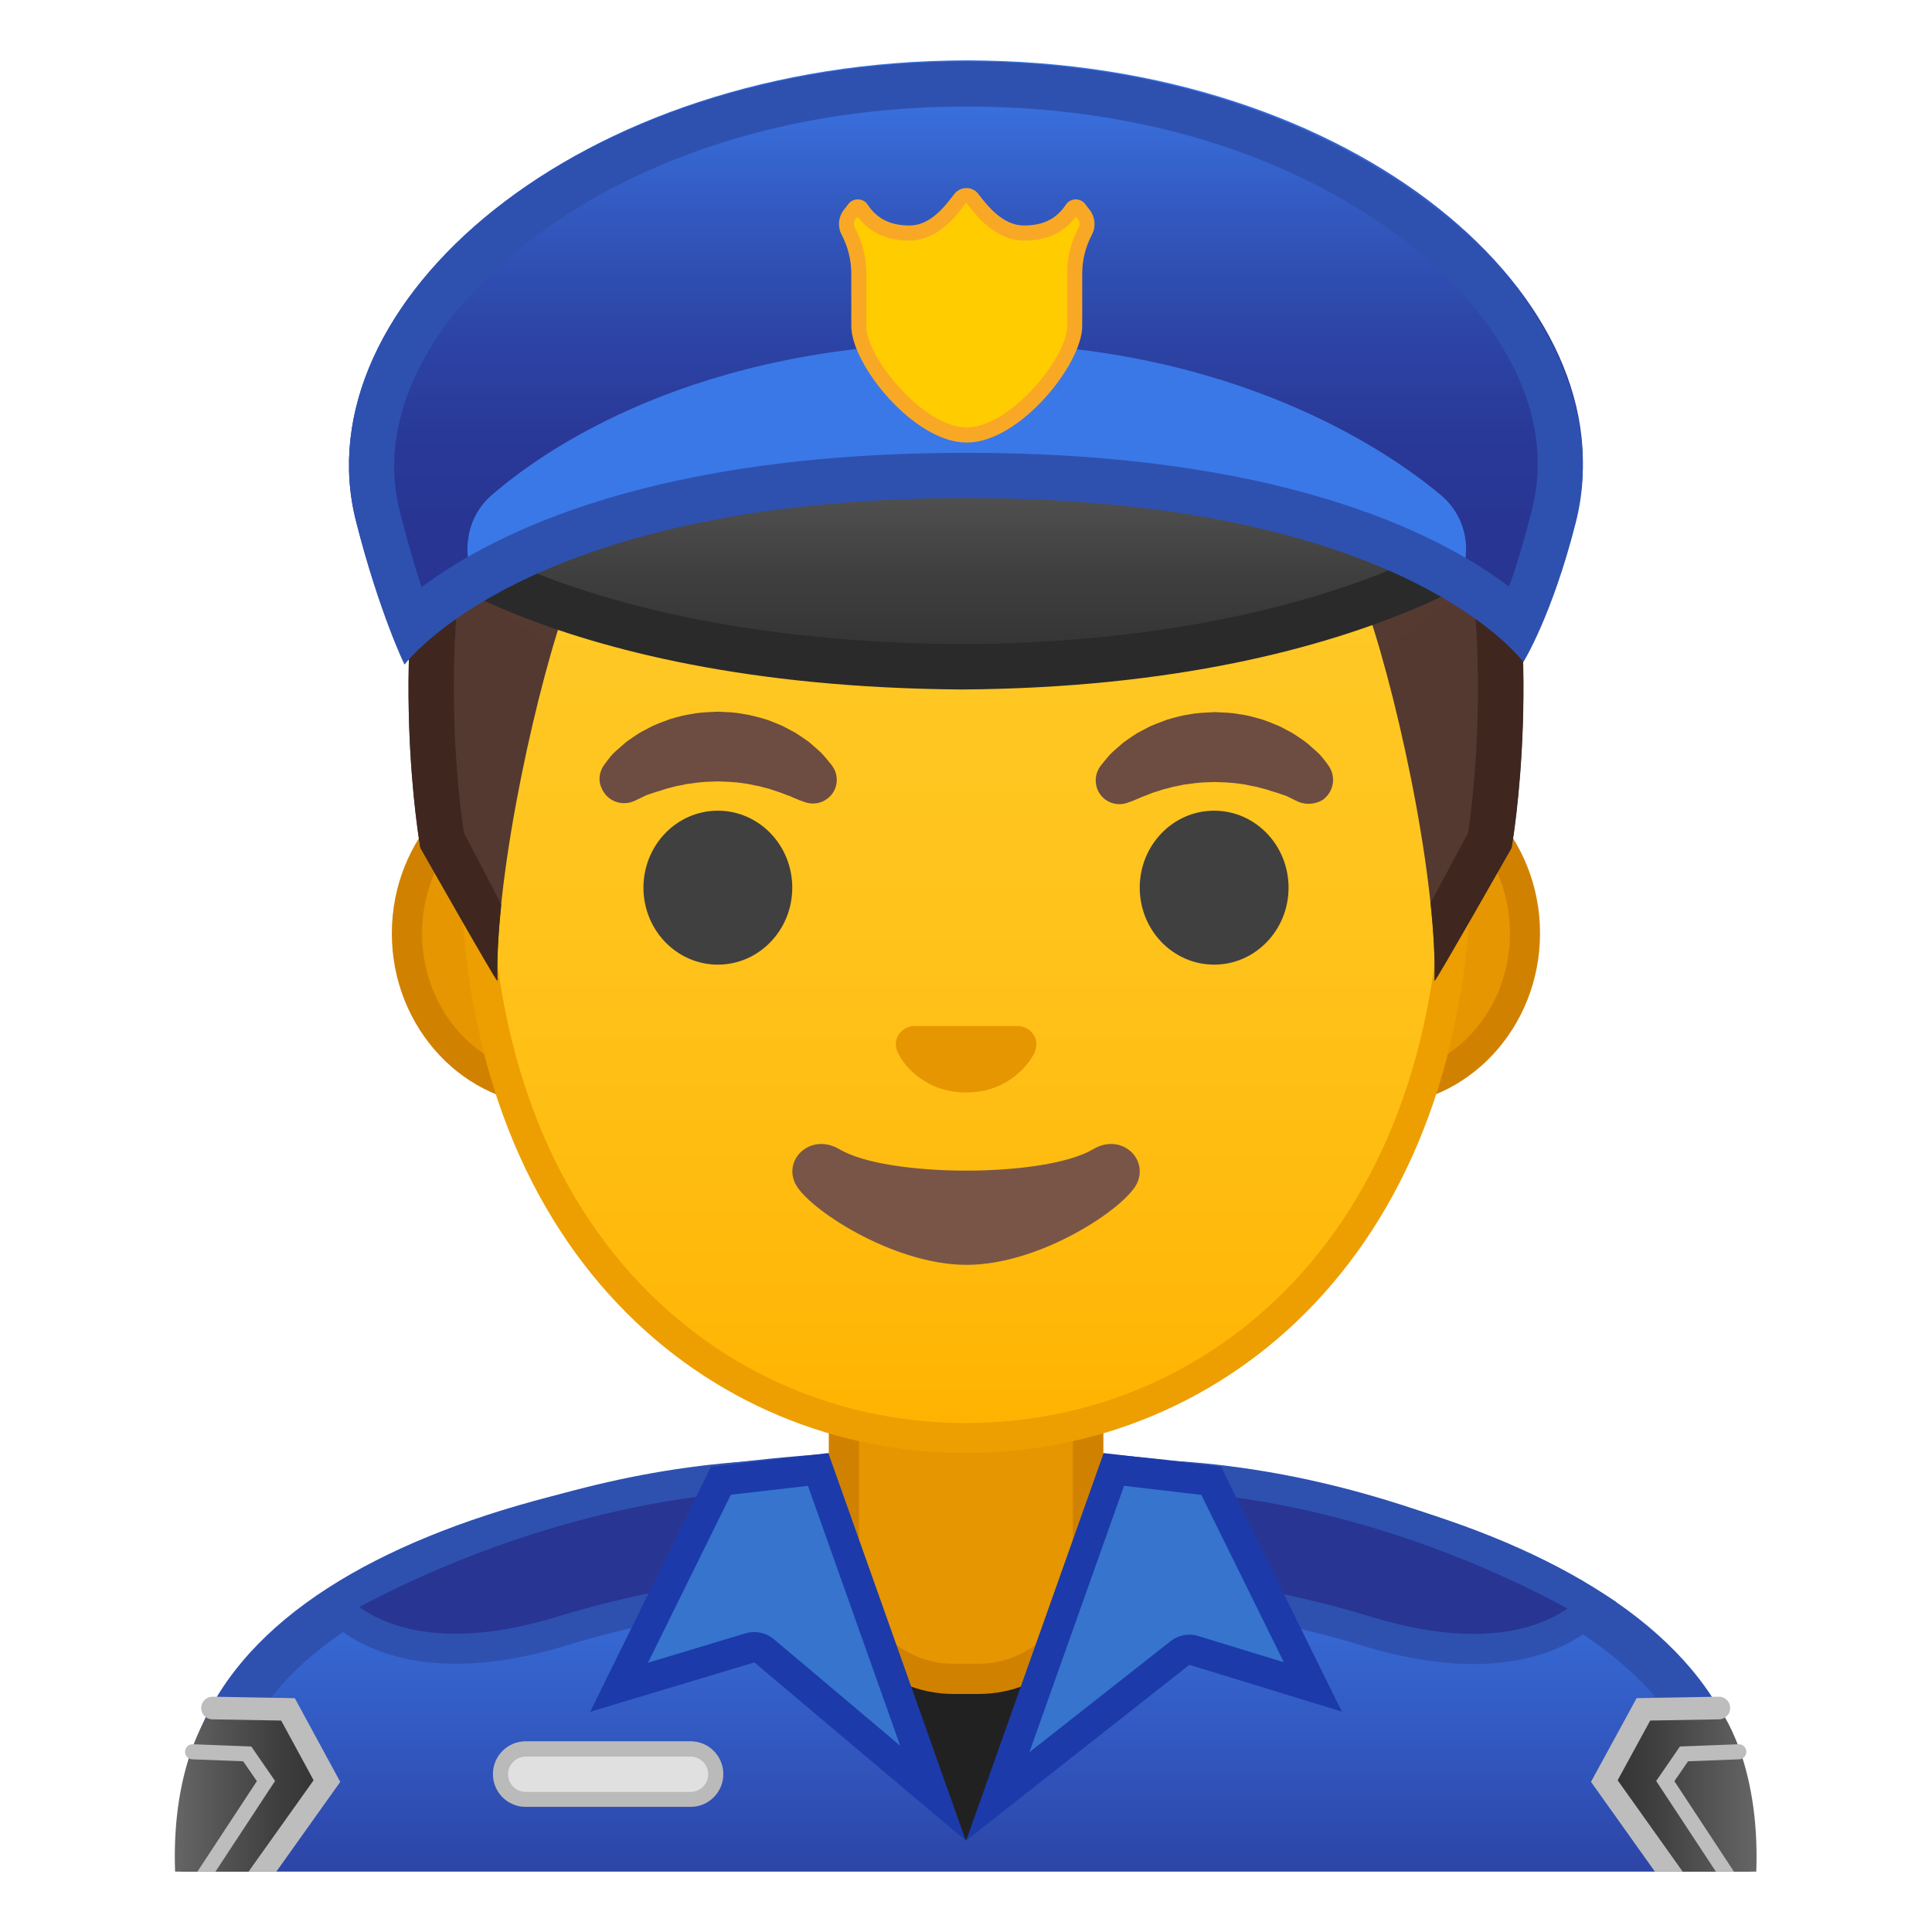 <svg viewBox="0 0 128 128" xmlns="http://www.w3.org/2000/svg" xmlns:xlink="http://www.w3.org/1999/xlink">
  <g id="body">
    <g>
      <defs>
        <rect id="SVGID_2_" height="120" width="120" x="4" y="4"/>
      </defs>
      <clipPath id="SVGID_3_">
        <use overflow="visible" xlink:href="#SVGID_2_"/>
      </clipPath>
      <g id="XMLID_3_" clip-path="url(#SVGID_3_)">
        <path d="M63.17,111.23c-4,0-7.26-3.22-7.26-7.17V91.08h16.16v12.98c0,3.96-3.26,7.17-7.26,7.17H63.17z" fill="#E59600"/>
        <path d="M71.08,92.08v11.98c0,3.4-2.81,6.17-6.26,6.17h-1.65c-3.45,0-6.26-2.77-6.26-6.17V92.08H64H71.08 M73.08,90.08H64h-9.08v13.98c0,4.51,3.7,8.17,8.26,8.17h1.65c4.56,0,8.26-3.66,8.26-8.17V90.08L73.08,90.08z" fill="#D18100"/>
      </g>
      <g clip-path="url(#SVGID_3_)">
        <g id="XMLID_33_">
          <linearGradient id="SVGID_4_" gradientUnits="userSpaceOnUse" x1="64" x2="64" y1="97.5" y2="130.5">
            <stop offset="3.247793e-03" style="stop-color:#3B78E7"/>
            <stop offset="0.223" style="stop-color:#386EDA"/>
            <stop offset="0.629" style="stop-color:#3052B8"/>
            <stop offset="1" style="stop-color:#283593"/>
          </linearGradient>
          <path d="M13.5,130.5v-9.51c0-17.29,27.21-23.46,50.5-23.49h0.14c13.39,0,25.82,2.15,35.01,6.05 c7,2.98,15.35,8.42,15.35,17.44v9.51H13.5z" fill="url(#SVGID_4_)"/>
          <path d="M64.14,99c24.28,0,48.86,7.55,48.86,21.99V129H15v-8.01c0-6.95,4.88-12.47,14.52-16.42 C38.26,100.99,50.51,99.02,64,99L64.14,99 M64.14,96c-0.05,0-0.09,0-0.14,0c-25.65,0.03-52,7.1-52,24.99V132h104v-11.01 C116,104.13,89.9,96,64.14,96L64.14,96z" fill="#2E51B0"/>
        </g>
        <g>
          <defs>
            <path id="XMLID_32_" d="M12,120.99V132h104v-11.01c0-16.89-26.19-25.02-52-24.99C38.35,96.03,12,103.1,12,120.99z"/>
          </defs>
          <clipPath id="XMLID_13_">
            <use overflow="visible" xlink:href="#XMLID_32_"/>
          </clipPath>
        </g>
        <g>
          <path d="M97.64,109.25c-2.16,0-4.57-0.41-7.18-1.21c-6.56-2.02-12.95-2.67-13.93-2.76 c-0.84-0.38-1.19-3.82-0.79-7.58c14.51,0.35,26.51,6.75,29.86,8.71C104.58,107.47,102.2,109.25,97.64,109.25L97.64,109.25z" fill="#283593"/>
          <path d="M76.65,98.73c12.44,0.53,22.89,5.48,27.2,7.84c-1.18,0.82-3.16,1.68-6.22,1.68 c-2.06,0-4.37-0.39-6.88-1.16c-6.05-1.86-11.95-2.58-13.73-2.76C76.62,103.53,76.48,101.2,76.65,98.73 M74.85,96.69 c0,0-1.19,8.86,1.47,9.58c0,0,6.88,0.59,13.84,2.73c2.93,0.9,5.4,1.25,7.47,1.25c7.09,0,9.44-4.12,9.44-4.12 S92.85,96.81,74.85,96.69L74.85,96.69z" fill="#2E51B0"/>
        </g>
        <g>
          <path d="M30.2,109.23c-4.65,0-7.09-1.86-8.13-2.95c3.38-1.94,15.44-8.23,29.94-8.58 c0.39,3.77,0.05,7.21-0.79,7.58c-0.98,0.09-7.37,0.74-13.93,2.76C34.72,108.83,32.34,109.23,30.2,109.23z" fill="#283593"/>
          <path d="M51.09,98.73c0.17,2.44,0.02,4.8-0.37,5.6c-1.78,0.18-7.68,0.9-13.73,2.76 c-2.47,0.76-4.76,1.15-6.8,1.15c-3.16,0-5.19-0.92-6.39-1.77C28.15,104.14,38.64,99.26,51.09,98.73 M52.9,96.69 c-18,0.12-32.31,9.31-32.31,9.31s2.42,4.23,9.61,4.23c2.05,0,4.5-0.35,7.39-1.23c6.96-2.14,13.84-2.73,13.84-2.73 C54.09,105.54,52.9,96.69,52.9,96.69L52.9,96.69z" fill="#2E51B0"/>
        </g>
        <g>
          <g>
            <linearGradient id="SVGID_5_" gradientUnits="userSpaceOnUse" x1="116.38" x2="106.541" y1="118.998" y2="118.998">
              <stop offset="4.021925e-03" style="stop-color:#666666"/>
              <stop offset="0.099" style="stop-color:#606060"/>
              <stop offset="0.68" style="stop-color:#3F3F3F"/>
              <stop offset="1" style="stop-color:#333333"/>
            </linearGradient>
            <path d="M113.88,113.16l-5,0.08l-2.34,4.29l5.02,6.71c0,0,4.74,1.46,4.8-0.25 C116.62,116.62,113.88,113.16,113.88,113.16z" fill="url(#SVGID_5_)"/>
          </g>
          <polyline fill="none" points=" 113.88,113.16 108.88,113.25 106.29,118 112.57,126.82 " stroke="#BDBDBD" stroke-linecap="round" stroke-miterlimit="10" stroke-width="1.5"/>
          <polyline fill="none" points="115.2,116.06 111.57,116.2 110.33,118 116.09,126.75 " stroke="#BDBDBD" stroke-linecap="round" stroke-miterlimit="10"/>
        </g>
        <g>
          <g>
            <linearGradient id="SVGID_6_" gradientUnits="userSpaceOnUse" x1="11.576" x2="21.414" y1="118.998" y2="118.998">
              <stop offset="4.021925e-03" style="stop-color:#666666"/>
              <stop offset="0.099" style="stop-color:#606060"/>
              <stop offset="0.68" style="stop-color:#3F3F3F"/>
              <stop offset="1" style="stop-color:#333333"/>
            </linearGradient>
            <path d="M14.08,113.16l5,0.08l2.34,4.29l-5.02,6.71c0,0-4.74,1.46-4.8-0.25 C11.33,116.62,14.08,113.16,14.08,113.16z" fill="url(#SVGID_6_)"/>
          </g>
          <polyline fill="none" points=" 14.08,113.16 19.08,113.25 21.66,118 15.38,126.82 " stroke="#BDBDBD" stroke-linecap="round" stroke-miterlimit="10" stroke-width="1.5"/>
          <polyline fill="none" points="12.76,116.06 16.38,116.2 17.62,118 11.87,126.75 " stroke="#BDBDBD" stroke-linecap="round" stroke-miterlimit="10"/>
        </g>
        <g>
          <polygon fill="#212121" points="53.41,104.86 73.31,104.86 63.99,121.94 "/>
          <g id="XMLID_4_">
            <path d="M63.17,111.23c-4,0-7.26-3.22-7.26-7.17V91.08h16.16v12.98c0,3.96-3.26,7.17-7.26,7.17H63.17z" fill="#E59600"/>
            <path d="M71.08,92.08v11.98c0,3.4-2.81,6.17-6.26,6.17h-1.65c-3.45,0-6.26-2.77-6.26-6.17V92.08H64H71.08 M73.08,90.08H64h-9.08v13.98c0,4.51,3.7,8.17,8.26,8.17h1.65c4.56,0,8.26-3.66,8.26-8.17V90.08L73.08,90.08z" fill="#D18100"/>
          </g>
          <g>
            <path d="M50.62,109.37c-0.18-0.15-0.41-0.24-0.64-0.24c-0.1,0-0.19,0.01-0.29,0.04l-8.67,2.61l6.74-13.68 l6.45-0.75l7.61,21.45L50.62,109.37z" fill="#3674CE"/>
            <path d="M53.53,98.44l6.11,17.22l-8.37-7.06c-0.37-0.31-0.82-0.47-1.29-0.47c-0.19,0-0.39,0.03-0.58,0.08 l-6.47,1.95l5.49-11.13L53.53,98.44 M54.88,96.27l-7.78,0.91l-8,16.23l10.88-3.27l14.01,11.81L54.88,96.27L54.88,96.27z" fill="#1C3AA9"/>
          </g>
          <g>
            <path d="M73.8,97.36l6.45,0.75l6.73,13.66l-7.88-2.42c-0.1-0.03-0.2-0.04-0.29-0.04 c-0.22,0-0.44,0.07-0.62,0.21l-12.08,9.5L73.8,97.36z" fill="#3674CE"/>
            <path d="M74.47,98.44l5.12,0.6l5.47,11.09l-5.67-1.74c-0.19-0.06-0.39-0.09-0.59-0.09 c-0.44,0-0.88,0.15-1.24,0.43l-9.36,7.36L74.47,98.44 M73.12,96.27l-9.11,25.67l14.79-11.64l10.1,3.1l-8-16.23L73.12,96.27 L73.12,96.27z" fill="#1C3AA9"/>
          </g>
        </g>
      </g>
      <g clip-path="url(#SVGID_3_)">
        <path d="M45.75,119.71H34.83c-1.2,0-2.17-0.97-2.17-2.17v0c0-1.2,0.97-2.17,2.17-2.17h10.92 c1.2,0,2.17,0.97,2.17,2.17v0C47.92,118.74,46.95,119.71,45.75,119.71z" fill="#E0E0E0"/>
        <g opacity="0.2">
          <path d="M45.75,116.38c0.64,0,1.17,0.52,1.17,1.17c0,0.64-0.52,1.17-1.17,1.17H34.83 c-0.64,0-1.17-0.52-1.17-1.17c0-0.64,0.52-1.17,1.17-1.17H45.75 M45.75,115.38H34.83c-1.2,0-2.17,0.97-2.17,2.17 c0,1.2,0.97,2.17,2.17,2.17h10.92c1.2,0,2.17-0.97,2.17-2.17C47.92,116.35,46.95,115.38,45.75,115.38L45.75,115.38z" fill="#212121"/>
        </g>
      </g>
    </g>
  </g>
  <g id="Layer_4">
    <g>
      <g>
        <path d="M36.67,72.26c-5.36,0-9.71-4.67-9.71-10.41s4.36-10.41,9.71-10.41h54.65c5.36,0,9.71,4.67,9.71,10.41 s-4.36,10.41-9.71,10.41H36.67z" fill="#E59600"/>
        <path d="M91.33,52.43c4.8,0,8.71,4.22,8.71,9.41s-3.91,9.41-8.71,9.41h-7.37H44.04h-7.37 c-4.8,0-8.71-4.22-8.71-9.41s3.91-9.41,8.71-9.41h7.37h39.91H91.33 M91.33,50.43h-7.37H44.04h-7.37 c-5.89,0-10.71,5.14-10.71,11.41c0,6.28,4.82,11.41,10.71,11.41h7.37h39.91h7.37c5.89,0,10.71-5.14,10.71-11.41 C102.04,55.57,97.22,50.43,91.33,50.43L91.33,50.43z" fill="#D18100"/>
      </g>
      <g>
        <linearGradient id="SVGID_7_" gradientUnits="userSpaceOnUse" x1="64" x2="64" y1="94.591" y2="12.825">
          <stop offset="0" style="stop-color:#FFB300"/>
          <stop offset="0.102" style="stop-color:#FFB809"/>
          <stop offset="0.371" style="stop-color:#FFC21A"/>
          <stop offset="0.659" style="stop-color:#FFC825"/>
          <stop offset="1" style="stop-color:#FFCA28"/>
        </linearGradient>
        <path d="M64,95.27c-15.66,0-32.52-12.14-32.52-38.81c0-12.38,3.56-23.79,10.02-32.13 c6.04-7.8,14.25-12.27,22.5-12.27s16.45,4.47,22.5,12.27c6.46,8.33,10.02,19.75,10.02,32.13c0,12.09-3.51,22.19-10.14,29.21 C80.52,91.86,72.57,95.27,64,95.27z" fill="url(#SVGID_7_)"/>
        <path d="M64,13.07L64,13.07c7.94,0,15.85,4.33,21.71,11.88c6.33,8.16,9.81,19.35,9.81,31.52 c0,11.83-3.41,21.7-9.87,28.52c-5.67,5.99-13.36,9.29-21.65,9.29c-8.29,0-15.98-3.3-21.65-9.29 c-6.46-6.82-9.87-16.69-9.87-28.52c0-12.16,3.49-23.35,9.81-31.52C48.15,17.4,56.06,13.07,64,13.07 M64,11.07L64,11.07L64,11.07 c-17.4,0-33.52,18.61-33.52,45.39c0,26.64,16.61,39.81,33.52,39.81S97.52,83.1,97.52,56.46C97.52,29.68,81.4,11.07,64,11.07 L64,11.07z" fill="#ED9E00"/>
      </g>
      <g>
        <g>
          <g>
            <path d="M39.99,50.73c0,0,0.13-0.19,0.38-0.51c0.07-0.08,0.12-0.16,0.22-0.26c0.11-0.11,0.23-0.22,0.37-0.34 c0.14-0.12,0.28-0.24,0.43-0.38c0.15-0.13,0.31-0.23,0.48-0.35c0.17-0.11,0.34-0.24,0.53-0.35c0.19-0.1,0.4-0.21,0.6-0.32 c0.21-0.12,0.43-0.21,0.66-0.3c0.23-0.09,0.47-0.18,0.71-0.27c0.49-0.14,1-0.29,1.54-0.36c0.53-0.1,1.08-0.11,1.63-0.14 c0.55,0.03,1.09,0.03,1.63,0.14c0.53,0.07,1.05,0.22,1.54,0.36c0.24,0.08,0.48,0.17,0.71,0.27c0.23,0.09,0.45,0.18,0.66,0.3 c0.21,0.11,0.41,0.22,0.6,0.32c0.19,0.11,0.36,0.24,0.53,0.35c0.17,0.12,0.33,0.22,0.47,0.34c0.14,0.12,0.27,0.24,0.4,0.35 c0.12,0.11,0.24,0.21,0.34,0.31c0.1,0.1,0.18,0.21,0.26,0.29c0.31,0.36,0.46,0.57,0.46,0.57c0.51,0.7,0.35,1.69-0.36,2.19 c-0.43,0.31-0.96,0.37-1.43,0.21l-0.29-0.1c0,0-0.19-0.07-0.49-0.2c-0.08-0.03-0.15-0.07-0.25-0.11 c-0.1-0.03-0.19-0.07-0.3-0.11c-0.21-0.08-0.44-0.17-0.7-0.25c-0.13-0.04-0.26-0.09-0.4-0.13c-0.14-0.03-0.28-0.07-0.43-0.11 c-0.07-0.02-0.15-0.04-0.22-0.06c-0.08-0.01-0.15-0.03-0.23-0.04c-0.16-0.03-0.31-0.07-0.47-0.1c-0.33-0.04-0.66-0.11-1-0.12 c-0.34-0.04-0.69-0.03-1.03-0.05c-0.35,0.02-0.7,0.01-1.03,0.05c-0.34,0.02-0.67,0.09-1,0.12c-0.16,0.03-0.31,0.07-0.47,0.1 c-0.08,0.01-0.16,0.03-0.23,0.04c-0.07,0.02-0.15,0.04-0.22,0.06c-0.15,0.04-0.29,0.07-0.43,0.11 c-0.14,0.04-0.27,0.09-0.4,0.13c-0.13,0.04-0.25,0.08-0.37,0.11c-0.1,0.04-0.2,0.07-0.29,0.1c-0.09,0.03-0.18,0.06-0.27,0.09 c-0.1,0.04-0.2,0.1-0.29,0.14c-0.36,0.18-0.57,0.27-0.57,0.27c-0.83,0.34-1.77-0.05-2.11-0.87 C39.62,51.74,39.7,51.16,39.99,50.73z" fill="#6D4C41"/>
            <ellipse cx="47.56" cy="58.81" fill="#404040" rx="4.93" ry="5.1"/>
          </g>
          <g>
            <path d="M86.05,53.13c0,0-0.22-0.09-0.57-0.27c-0.09-0.04-0.19-0.1-0.29-0.14c-0.09-0.02-0.18-0.06-0.27-0.09 c-0.09-0.03-0.19-0.07-0.29-0.1c-0.12-0.04-0.24-0.07-0.37-0.11c-0.13-0.04-0.26-0.09-0.4-0.13c-0.14-0.04-0.28-0.07-0.43-0.11 c-0.07-0.02-0.15-0.04-0.22-0.06c-0.08-0.01-0.15-0.03-0.23-0.04c-0.16-0.03-0.31-0.07-0.47-0.1c-0.33-0.04-0.66-0.11-1-0.12 c-0.34-0.04-0.69-0.03-1.03-0.05c-0.35,0.02-0.7,0.01-1.03,0.05c-0.34,0.02-0.67,0.09-1,0.12c-0.16,0.03-0.31,0.07-0.47,0.1 c-0.08,0.01-0.16,0.03-0.23,0.04c-0.07,0.02-0.15,0.04-0.22,0.06c-0.15,0.04-0.29,0.08-0.43,0.11 c-0.14,0.04-0.27,0.09-0.4,0.13c-0.26,0.07-0.49,0.16-0.7,0.25c-0.11,0.04-0.2,0.08-0.3,0.11c-0.09,0.04-0.17,0.08-0.25,0.11 c-0.3,0.13-0.49,0.2-0.49,0.2l-0.28,0.1c-0.82,0.29-1.72-0.15-2-0.97c-0.17-0.5-0.08-1.03,0.21-1.44c0,0,0.16-0.22,0.46-0.57 c0.08-0.09,0.16-0.19,0.26-0.29c0.1-0.1,0.22-0.2,0.34-0.31c0.12-0.11,0.26-0.23,0.4-0.35c0.14-0.12,0.31-0.22,0.47-0.34 c0.17-0.12,0.34-0.24,0.53-0.35c0.19-0.1,0.4-0.21,0.6-0.32c0.21-0.12,0.43-0.21,0.66-0.3c0.23-0.09,0.46-0.18,0.71-0.27 c0.49-0.14,1-0.29,1.54-0.36c0.53-0.1,1.08-0.11,1.63-0.14c0.55,0.03,1.09,0.03,1.63,0.14c0.53,0.06,1.05,0.22,1.54,0.36 c0.24,0.08,0.48,0.17,0.71,0.27c0.23,0.09,0.45,0.18,0.66,0.3c0.21,0.11,0.41,0.22,0.6,0.32c0.19,0.11,0.36,0.24,0.53,0.35 c0.17,0.12,0.32,0.22,0.48,0.35c0.15,0.13,0.3,0.26,0.43,0.38c0.13,0.12,0.26,0.23,0.37,0.34c0.09,0.1,0.15,0.18,0.22,0.26 c0.25,0.31,0.38,0.51,0.38,0.51c0.5,0.74,0.31,1.74-0.43,2.25C87.12,53.29,86.54,53.33,86.05,53.13z" fill="#6D4C41"/>
            <ellipse cx="80.44" cy="58.81" fill="#404040" rx="4.93" ry="5.1"/>
          </g>
        </g>
        <path d="M67.86,68.06c-0.11-0.04-0.21-0.07-0.32-0.08h-7.07c-0.11,0.01-0.22,0.04-0.32,0.08 c-0.64,0.26-0.99,0.92-0.69,1.63c0.3,0.71,1.71,2.69,4.55,2.69c2.84,0,4.25-1.99,4.55-2.69C68.85,68.98,68.5,68.32,67.86,68.06z" fill="#E59600"/>
        <path d="M72.42,76.14c-3.19,1.89-13.63,1.89-16.81,0c-1.83-1.09-3.7,0.58-2.94,2.24 c0.75,1.63,6.45,5.42,11.37,5.42s10.55-3.79,11.3-5.42C76.09,76.72,74.25,75.05,72.42,76.14z" fill="#795548"/>
      </g>
      <g>
        <defs>
          <path id="SVGID_8_" d="M64,4.03L64,4.03c-0.01,0-0.01,0-0.02,0s-0.01,0-0.02,0v0C18.53,4.27,27.84,56.17,27.84,56.17 s5.1,8.99,5.1,8.81c-0.03-1.41,0.46-6.89,0.46-6.89l-2.68-2.92c0,0,3.89-25.44,6.79-24.91c4.45,0.81,26.54,2,26.57,2 c7.83,0,14.92-0.36,19.37-1.17c2.9-0.53,9.64,1.7,10.68,4.45c1.33,3.54,3.13,19.71,3.13,19.71l-2.68,2.83 c0,0,0.49,5.51,0.46,6.89c0,0.18,5.1-8.81,5.1-8.81S109.44,4.27,64,4.03z"/>
        </defs>
        <clipPath id="SVGID_9_">
          <use overflow="visible" xlink:href="#SVGID_8_"/>
        </clipPath>
      </g>
      <g>
        <g>
          <radialGradient id="SVGID_10_" cx="64.26" cy="4.274" gradientUnits="userSpaceOnUse" r="48.85">
            <stop offset="0" style="stop-color:#6D4C41"/>
            <stop offset="1" style="stop-color:#543930"/>
          </radialGradient>
          <path d="M64.02,4.03L64.02,4.03c-0.01,0-0.01,0-0.02,0s-0.01,0-0.02,0v0 C18.55,4.27,27.85,56.17,27.85,56.17s5.1,8.99,5.1,8.81c-0.16-7.25,2.74-20.09,4.8-25.55c1.04-2.76,3.9-4.36,6.79-3.83 C49,36.4,56.09,37.4,63.92,37.4c0.03,0,0.06,0,0.08,0c0.03,0,0.06,0,0.08,0c7.83,0,14.92-1,19.37-1.81 c2.9-0.53,5.76,1.08,6.79,3.83c2.06,5.47,4.96,18.3,4.8,25.55c0,0.18,5.1-8.81,5.1-8.81S109.45,4.27,64.02,4.03z" fill="url(#SVGID_10_)"/>
        </g>
        <path d="M64.02,4.03L64.02,4.03c-0.01,0-0.01,0-0.02,0s-0.01,0-0.02,0v0C18.55,4.27,27.85,56.17,27.85,56.17 s5,8.81,5.1,8.81c0,0,0,0,0,0c-0.03-1.48,0.07-3.2,0.26-5.03c-0.12-0.29-2.46-4.75-2.48-4.79c-0.24-1.6-0.93-6.98-0.55-13.56 c0.41-7.04,2.17-16.96,8.22-24.22c5.67-6.8,14.27-10.28,25.56-10.35c0.01,0,0.03,0,0.04,0h0v0c11.32,0.06,19.93,3.54,25.6,10.35 c10.81,12.96,8.18,34.33,7.67,37.79c-0.02,0.04-2.46,4.58-2.49,4.65c0.2,1.89,0.31,3.65,0.27,5.17c0,0,0,0,0,0 c0.09,0,5.1-8.81,5.1-8.81S109.45,4.27,64.02,4.03z" fill="#3F2720"/>
      </g>
    </g>
  </g>
  <g id="hat">
    <g>
      <g id="XMLID_10_">
        <linearGradient id="SVGID_11_" gradientUnits="userSpaceOnUse" x1="63.967" x2="63.967" y1="25.818" y2="43.693">
          <stop offset="4.021925e-03" style="stop-color:#666666"/>
          <stop offset="0.099" style="stop-color:#606060"/>
          <stop offset="0.68" style="stop-color:#3F3F3F"/>
          <stop offset="1" style="stop-color:#333333"/>
        </linearGradient>
        <path d="M63.74,44.18c-22.51-0.15-33.39-6.6-36.54-8.89c2.22-2.56,10.66-9.57,36.54-9.57 c25.68,0,34.55,6.52,37,9.01C97.45,37.18,86.23,44.03,63.74,44.18z" fill="url(#SVGID_11_)"/>
        <path d="M63.74,27.22c21.68,0,31,4.67,34.57,7.37c-1.37,0.87-3.33,1.96-5.96,3.06 c-5.39,2.24-14.74,4.94-28.59,5.03c-19.39-0.13-29.91-4.99-34.2-7.61C32.89,32.25,41.88,27.22,63.74,27.22 M63.74,24.22 c-33.25,0-38.58,11.36-38.58,11.36s10.25,9.91,38.58,10.1c28.33-0.19,39.11-10.73,39.11-10.73S96.99,24.22,63.74,24.22 L63.74,24.22z" fill="#2A2A2B"/>
      </g>
      <linearGradient id="SVGID_12_" gradientUnits="userSpaceOnUse" x1="64" x2="64" y1="4.352" y2="34.313">
        <stop offset="3.247793e-03" style="stop-color:#3B78E7"/>
        <stop offset="0.011" style="stop-color:#3B77E6"/>
        <stop offset="0.298" style="stop-color:#335BC2"/>
        <stop offset="0.568" style="stop-color:#2D46A8"/>
        <stop offset="0.809" style="stop-color:#293998"/>
        <stop offset="1" style="stop-color:#283593"/>
      </linearGradient>
      <path d="M23.58,34.5c1.57,6.19,3.07,8.81,3.07,8.81C28.25,41.31,37.71,32,63.94,32c0.01,0,0.11,0,0.11,0 l0,0c0,0,0,0,0.03,0c26.22,0,35.26,9.36,36.85,11.36c0,0,1.9-2.8,3.47-8.99C108.05,20.05,90.01,4,64.05,4 C38.15,4,19.96,20.2,23.58,34.5z" fill="url(#SVGID_12_)"/>
      <g>
        <defs>
          <path id="SVGID_13_" d="M23.58,34.5c1.57,6.19,3.07,8.81,3.07,8.81C28.25,41.31,37.71,32,63.94,32c0.01,0,0.11,0,0.11,0l0,0 c0,0,0,0,0.03,0c26.22,0,35.26,9.36,36.85,11.36c0,0,1.9-2.8,3.47-8.99C108.05,20.05,90.01,4,64.05,4 C38.15,4,19.96,20.2,23.58,34.5z"/>
        </defs>
        <clipPath id="SVGID_14_">
          <use overflow="visible" xlink:href="#SVGID_13_"/>
        </clipPath>
        <path id="XMLID_9_" clip-path="url(#SVGID_14_)" d="M97.06,35.56c-0.19-1.08-0.76-2.06-1.6-2.76 c-3.48-2.91-13.85-10.09-31.41-10.09c-18.01,0-28.11,7.17-31.47,10.09c-0.81,0.7-1.35,1.65-1.53,2.71l-0.01,0.06 c-0.58,3.3,2.44,6.12,5.68,5.29c6.33-1.62,16.35-3.6,27.33-3.63c10.98,0.02,20.99,2.01,27.33,3.63 C94.62,41.67,97.64,38.86,97.06,35.56L97.06,35.56z" fill="#3B78E7"/>
      </g>
      <g id="XMLID_2_">
        <path d="M64.06,28.82c-3.14,0-7.15-4.89-7.15-7.22v-3.48c0-0.97-0.24-1.94-0.7-2.81 c-0.19-0.36-0.15-0.78,0.1-1.11l0.31-0.4c0.05-0.06,0.13-0.1,0.21-0.1c0.09,0,0.17,0.04,0.22,0.11c0.72,1.09,1.77,1.63,3.21,1.63 c1.64,0,2.75-1.47,3.35-2.27c0.1-0.14,0.26-0.21,0.42-0.21c0.16,0,0.32,0.08,0.42,0.21c0.56,0.74,1.73,2.27,3.41,2.27 c1.44,0,2.49-0.53,3.21-1.63c0.04-0.07,0.13-0.11,0.22-0.11c0.09,0,0.17,0.04,0.21,0.1l0.31,0.4c0.25,0.33,0.29,0.75,0.1,1.11 c-0.46,0.87-0.7,1.84-0.7,2.81v3.48C71.21,23.93,67.2,28.82,64.06,28.82z" fill="#FFCC00"/>
        <path d="M64.03,13.46l0.02,0.01c0.61,0.8,1.88,2.47,3.81,2.47c1.5,0,2.62-0.52,3.43-1.59l0.12,0.16 c0.13,0.17,0.15,0.38,0.05,0.57c-0.5,0.94-0.76,1.99-0.76,3.04v3.48c0,2.11-3.8,6.72-6.65,6.72s-6.65-4.61-6.65-6.72v-3.48 c0-1.05-0.26-2.1-0.76-3.04c-0.1-0.19-0.08-0.4,0.05-0.57l0.12-0.16c0.81,1.07,1.94,1.59,3.43,1.59c1.89,0,3.1-1.6,3.74-2.47 C64,13.47,64.01,13.46,64.03,13.46 M64.03,12.46c-0.33,0-0.63,0.16-0.82,0.41c-0.6,0.79-1.56,2.07-2.95,2.07 c-1.43,0-2.24-0.57-2.79-1.4c-0.14-0.21-0.38-0.33-0.64-0.33c-0.24,0-0.47,0.11-0.61,0.29l-0.31,0.4 c-0.37,0.48-0.43,1.12-0.15,1.65c0.42,0.8,0.64,1.68,0.64,2.57v3.48c0,2.54,4.14,7.72,7.65,7.72s7.65-5.19,7.65-7.72v-3.48 c0-0.89,0.22-1.77,0.64-2.57c0.28-0.53,0.22-1.17-0.15-1.65l-0.31-0.4c-0.14-0.18-0.37-0.29-0.61-0.29 c-0.26,0-0.5,0.13-0.64,0.33c-0.55,0.84-1.36,1.4-2.79,1.4c-1.39,0-2.4-1.28-3.01-2.07C64.65,12.61,64.35,12.46,64.03,12.46 L64.03,12.46z" fill="#F9A825"/>
      </g>
      <path d="M64.05,7.06c17.17,0,28.83,7.13,34.02,13.8c2.31,2.97,4.77,7.61,3.43,12.89 c-0.51,1.99-1.04,3.86-1.53,5.11C95.07,35.15,84.46,30,64.05,30h-0.11c-20.3,0-30.99,5.12-36,8.9c-0.45-1.29-0.95-3.05-1.45-5.01 c-1.33-5.25,1.14-9.94,3.44-12.9C35.15,14.29,46.85,7.06,64.05,7.06 M64.05,4.06c-25.9,0-44.09,16.13-40.47,30.44 c1.57,6.19,3.22,9.53,3.22,9.53C28.39,42.03,37.71,33,63.94,33c0.01,0,0.11,0,0.11,0h0c0,0,0,0,0.03,0 c26.22,0,35.26,8.86,36.85,10.86c0,0,1.9-3.05,3.47-9.24C108.05,20.3,90.01,4.06,64.05,4.06L64.05,4.06z" fill="#2E51B0"/>
    </g>
  </g>
</svg>